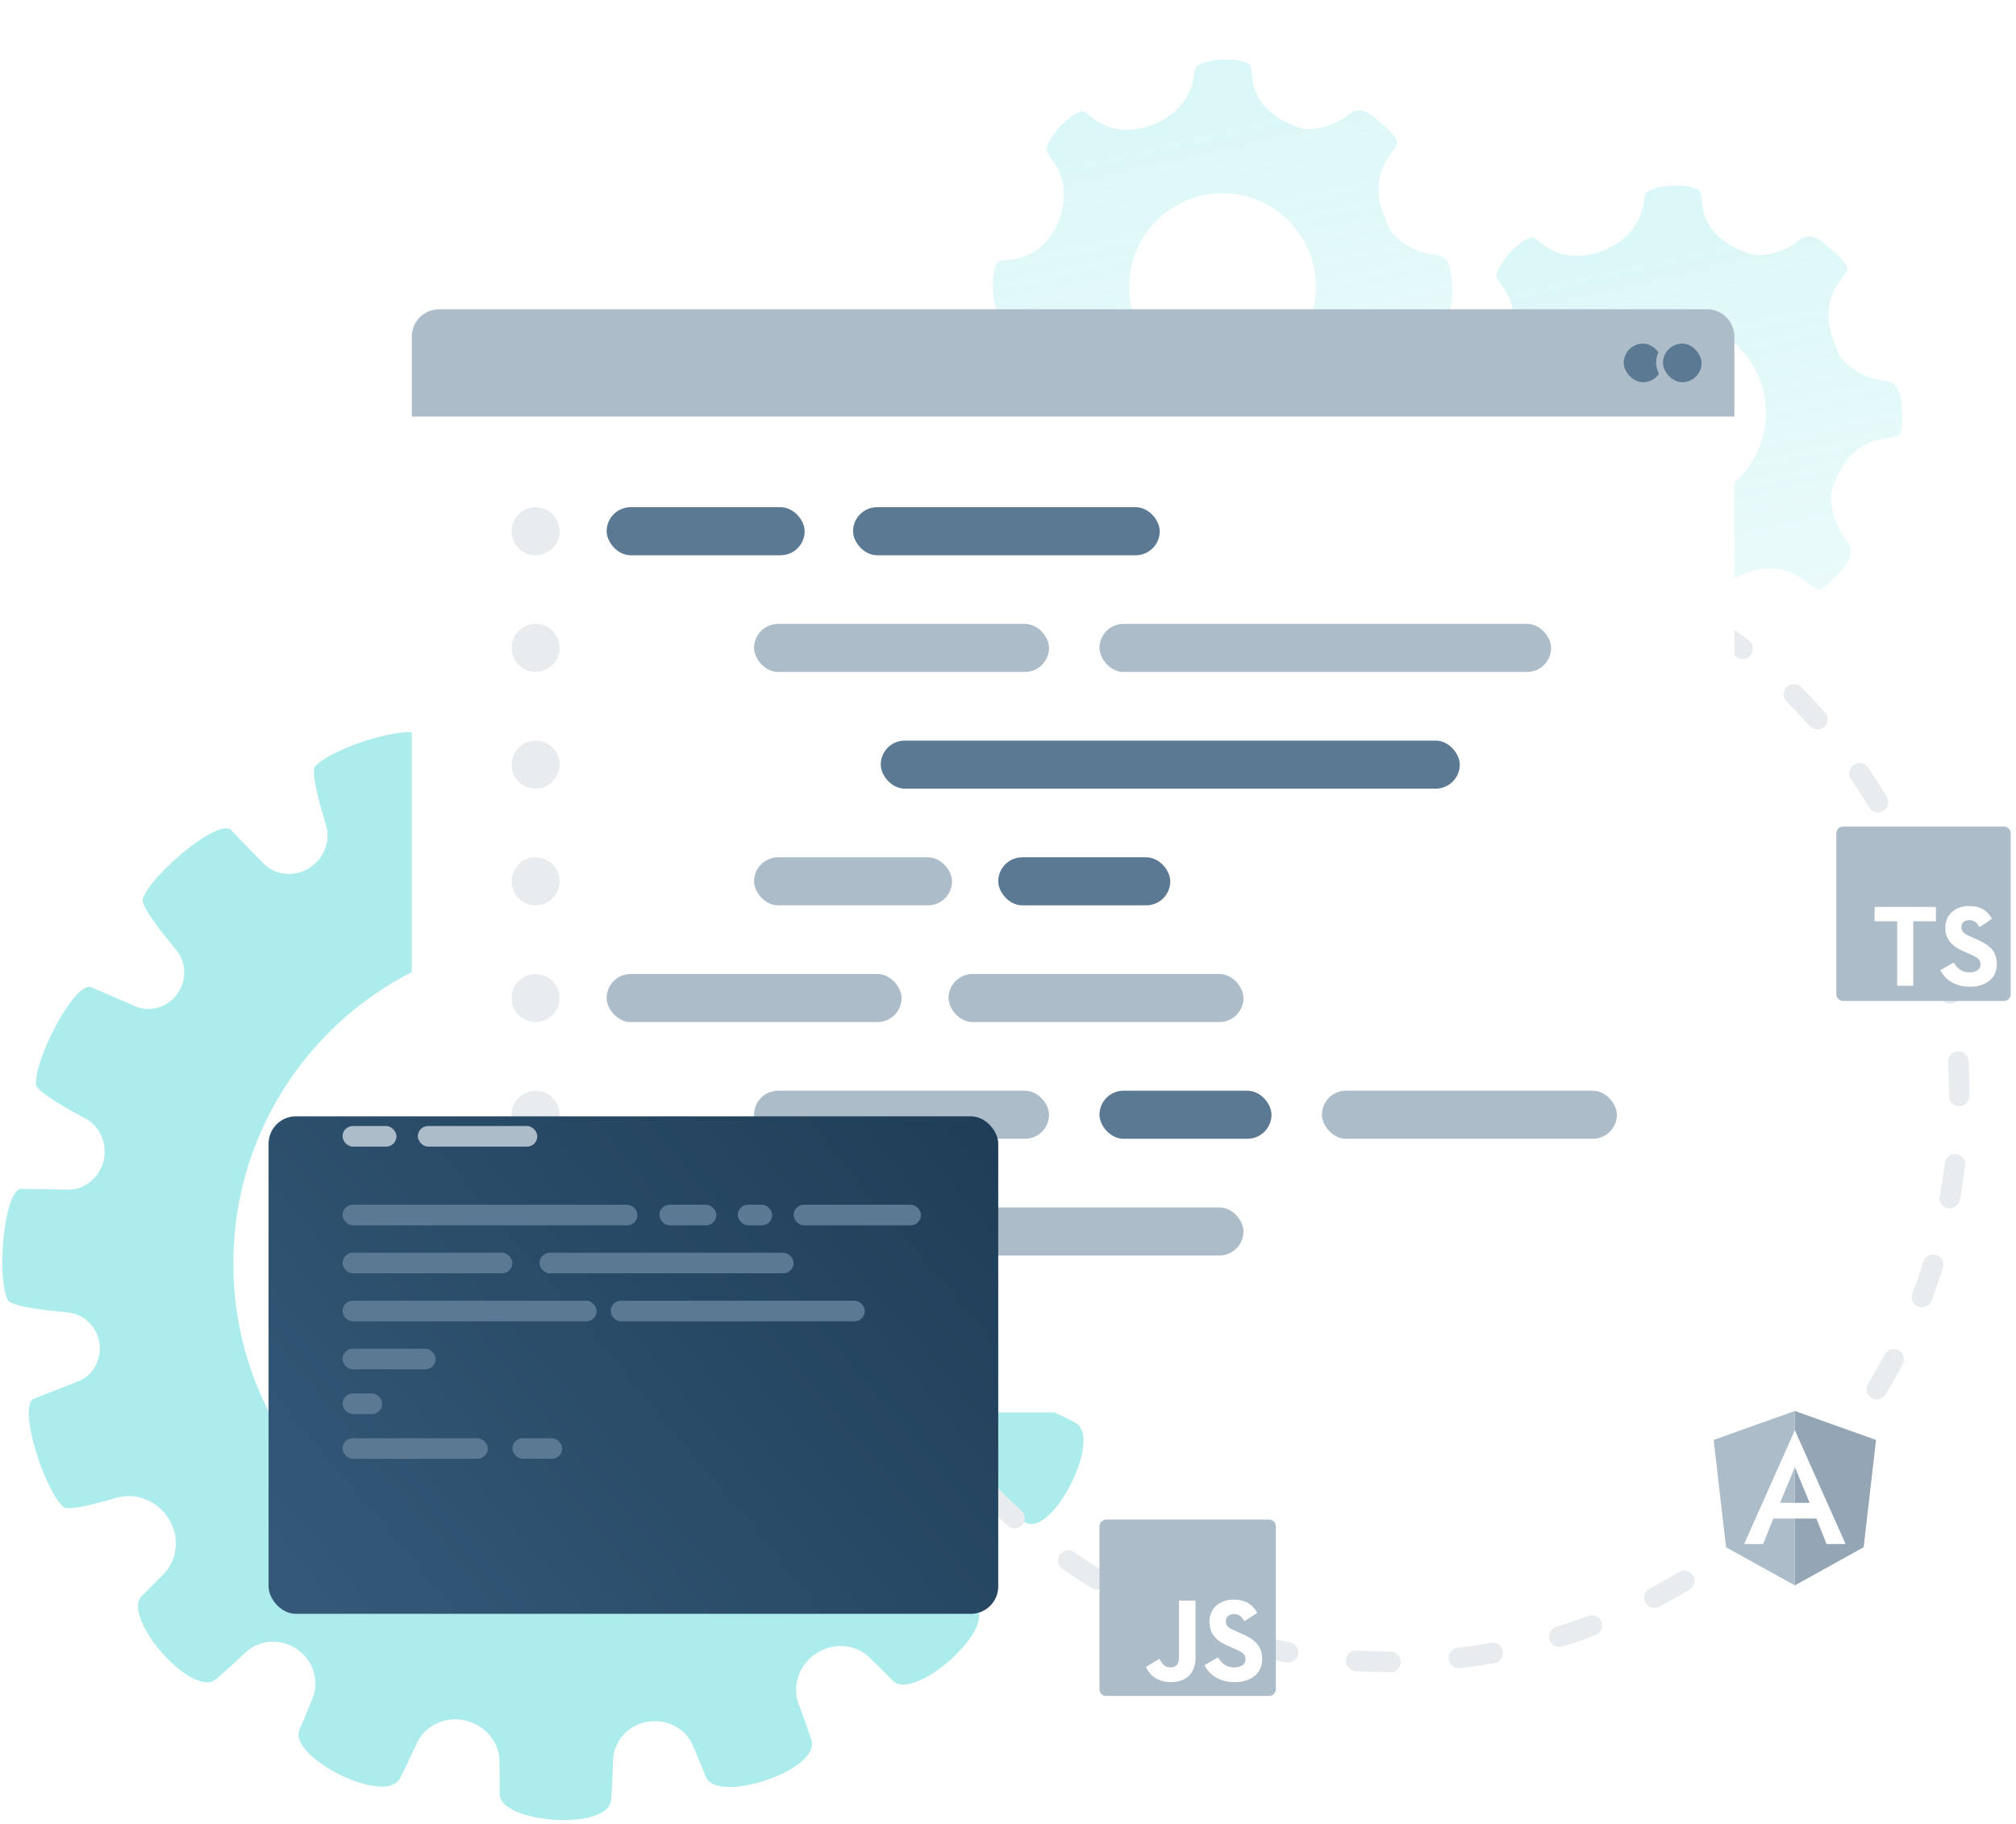 <?xml version="1.0" encoding="utf-8"?>
<svg width="294" height="266" fill="none" xmlns="http://www.w3.org/2000/svg"><path opacity=".5" fill-rule="evenodd" clip-rule="evenodd" d="M47.536 120.324c-1.482-4.884-2.108-7.973-1.556-8.579 2.577-2.818 14.842-6.634 15.819-4.161.11.285 1.011 2.587 2.517 6.419.89 2.264 3.328 3.507 5.725 3.092 2.329-.404 4.125-2.29 4.342-4.644.478-5.199 1.087-8.364 1.831-8.721 3.443-1.63 16.236-.528 16.18 2.044-.01.31-.05 2.697-.112 6.669-.04 2.557 1.821 4.731 4.315 5.298 2.416.549 4.935-.539 6.1-2.725 2.402-4.505 4.146-7.124 4.966-7.167 3.809-.185 15.178 5.775 14.136 8.128l-.605 1.388c-.471 1.08-1.2 2.753-2.149 4.925-.975 2.233-.147 4.827 1.85 6.224 1.93 1.351 4.544 1.304 6.357-.201 4.012-3.332 6.677-5.157 7.462-4.872 3.605 1.287 11.847 11.135 9.999 12.899-.167.153-1.256 1.208-3.089 2.984l-1.919 1.859c-1.718 1.665-1.95 4.313-.663 6.329 1.285 2.013 3.793 2.965 6.033 2.139 3.662-1.352 5.958-2.153 6.443-2.243 4.283-.733 9.04 13.912 5.049 15.454-.334.129-1.558.645-3.537 1.478l-1.013.427c-2.581 1.087-3.943 3.936-3.445 6.693.495 2.739 2.767 4.818 5.548 4.919 3.491.127 5.659.25 6.111.35 4.24.934 3.074 16.282-1.202 16.198-.392-.003-2.034.006-4.688.027-2.924.023-5.36 2.212-5.987 5.069-.622 2.834.712 5.775 3.345 6.994 3.069 1.421 4.958 2.332 5.329 2.594 3.568 2.522-3.441 16.226-7.345 14.498-.369-.174-1.977-.834-4.576-1.893-2.592-1.056-5.548-.036-7.134 2.27-1.58 2.298-1.462 5.409.437 7.453 2.371 2.551 3.818 4.164 4.075 4.553 2.336 3.663-9.352 13.687-12.301 10.604-.266-.29-1.447-1.458-3.357-3.334-2.082-2.045-5.317-2.229-7.766-.641-2.434 1.578-3.605 4.621-2.606 7.344 1.164 3.173 1.851 5.156 1.934 5.603.733 4.282-13.913 9.04-15.455 5.049-.149-.388-.815-1.988-1.899-4.562-1.087-2.579-3.935-3.933-6.69-3.435-2.743.497-4.826 2.772-4.928 5.559-.127 3.486-.25 5.651-.35 6.101-.934 4.241-16.281 3.075-16.197-1.201a616.48 616.48 0 00-.027-4.688c-.024-2.925-2.213-5.36-5.069-5.987-2.834-.622-5.775.712-6.994 3.345-1.421 3.068-2.332 4.958-2.594 5.329-2.522 3.568-16.226-3.441-14.498-7.346.174-.369.833-1.976 1.892-4.576 1.057-2.592.037-5.547-2.27-7.133-2.298-1.58-5.409-1.462-7.452.437-2.552 2.371-4.164 3.817-4.553 4.075-3.663 2.336-13.687-9.353-10.604-12.301.279-.257 1.376-1.364 3.137-3.156 2.161-2.201 2.362-5.615.688-8.206-1.626-2.517-4.72-3.774-7.594-2.925-4.387 1.296-7.152 1.818-7.721 1.3-2.836-2.57-6.653-14.835-4.266-15.757.3-.116 2.605-1.019 6.438-2.525 2.264-.89 3.507-3.328 3.092-5.725-.404-2.329-2.29-4.125-4.644-4.342-5.2-.478-8.365-1.087-8.721-1.831-1.63-3.443-.528-16.236 2.044-16.18.31.01 2.7.05 6.676.112 2.555.04 4.728-1.809 5.292-4.301.547-2.42-.543-4.95-2.732-6.118-4.502-2.4-7.118-4.143-7.161-4.962-.185-3.809 5.775-15.178 8.128-14.136l1.388.605c1.08.471 2.753 1.2 4.925 2.149 2.233.975 4.827.147 6.224-1.85 1.35-1.93 1.304-4.544-.201-6.357-3.333-4.012-5.157-6.677-4.872-7.462 1.287-3.605 11.135-11.847 12.9-9.999.152.167 1.207 1.256 2.983 3.089l1.663 1.716c1.776 1.834 4.6 2.077 6.758.711 2.093-1.325 3.131-3.89 2.411-6.26zM81.73 231.972c26.344 0 47.7-21.356 47.7-47.7s-21.356-47.699-47.7-47.699-47.7 21.355-47.7 47.699c0 26.344 21.356 47.7 47.7 47.7z" fill="#5CDBDD"/><path d="M218.197 40.208c-.032.172.386.846 1.12 1.87 1.758 2.452 1.832 5.726.715 8.529-1.161 2.915-3.6 5.24-6.717 5.604-1.103.129-1.806.228-1.955.285-1.069.364-1.423 5.708.019 7.84.101.16 1.032.364 2.515.594 2.905.453 5.186 2.582 6.335 5.288 1.196 2.818 1.164 6.183-.744 8.578-.828 1.04-1.349 1.723-1.421 1.887-.5 1.007 3.027 5.025 5.543 5.533.178.033.947-.451 2.109-1.293 2.522-1.825 5.905-1.906 8.807-.777 2.944 1.145 5.33 3.531 5.842 6.649.256 1.56.46 2.564.58 2.74.318.477 1.936.521 3.621.426 2.487-.142 4.221-.423 4.435-2.905.205-2.369 2.098-6.047 4.311-6.916.327-.128.652-.264.975-.406 2.706-1.194 5.9-1.197 8.297.536 1.411 1.02 2.36 1.657 2.588 1.708.576.116 1.782-1.034 2.923-2.316 1.619-1.821 2.625-3.214 1.057-5.08-1.5-1.785-2.725-5.65-1.767-7.775.169-.377.329-.757.48-1.14 1.1-2.794 3.397-5.082 6.361-5.567 1.55-.254 2.549-.457 2.733-.568.496-.33.524-2.067.414-3.822-.15-2.366-.411-4.016-2.773-4.221-2.25-.196-5.743-2.012-6.525-4.13-.168-.456-.35-.908-.544-1.356-1.231-2.828-1.233-6.156.559-8.666.792-1.108 1.273-1.842 1.312-2.032.121-.602-1.143-1.895-2.494-3.08-1.727-1.513-3.023-2.477-4.778-.997-1.682 1.418-5.34 2.585-7.334 1.66a24.865 24.865 0 00-1.185-.513c-2.759-1.113-5-3.438-5.341-6.393-.128-1.11-.227-1.82-.285-1.973-.364-1.069-5.708-1.423-7.841.018-.137.087-.302.741-.486 1.809-.528 3.067-2.814 5.46-5.689 6.653-2.909 1.207-6.36 1.186-8.831-.767-.774-.611-1.274-.99-1.408-1.058-1.015-.52-5.025 3.027-5.533 5.544zm35.313 10.345c5.329 5.296 5.355 13.923.029 19.238-5.296 5.328-13.923 5.354-19.238.029-5.328-5.296-5.354-13.924-.029-19.239 5.296-5.328 13.902-5.346 19.238-.028z" fill="url(#paint0_linear)"/><path d="M152.578 21.817c-.031.172.387.846 1.121 1.87 1.758 2.453 1.831 5.726.715 8.53-1.162 2.915-3.6 5.24-6.717 5.604-1.104.128-1.807.227-1.955.285-1.069.363-1.423 5.707.018 7.84.102.16 1.033.363 2.516.594 2.904.452 5.186 2.581 6.334 5.287 1.196 2.819 1.164 6.183-.743 8.578-.828 1.04-1.349 1.723-1.422 1.887-.499 1.007 3.027 5.025 5.543 5.534.179.033.947-.452 2.11-1.293 2.522-1.826 5.904-1.906 8.806-.778 2.945 1.145 5.33 3.532 5.842 6.65.256 1.558.461 2.564.581 2.74.317.477 1.936.52 3.62.425 2.488-.141 4.222-.423 4.436-2.905.205-2.369 2.098-6.047 4.311-6.915.327-.129.652-.264.975-.407 2.706-1.194 5.9-1.197 8.297.537 1.41 1.02 2.359 1.656 2.588 1.707.575.116 1.782-1.034 2.922-2.316 1.62-1.82 2.625-3.213 1.058-5.08-1.5-1.785-2.725-5.649-1.768-7.775.17-.377.33-.756.481-1.14 1.1-2.794 3.397-5.081 6.36-5.567 1.55-.254 2.55-.457 2.734-.568.496-.33.524-2.066.413-3.821-.149-2.367-.41-4.017-2.773-4.222-2.249-.196-5.742-2.012-6.524-4.13-.169-.456-.35-.908-.545-1.356-1.23-2.828-1.232-6.155.56-8.665.792-1.109 1.272-1.842 1.311-2.032.122-.602-1.142-1.895-2.494-3.08-1.726-1.514-3.022-2.478-4.778-.997-1.681 1.417-5.339 2.584-7.334 1.659a25.277 25.277 0 00-1.184-.513c-2.759-1.113-5-3.437-5.342-6.393-.128-1.11-.226-1.82-.285-1.973-.363-1.068-5.707-1.422-7.84.019-.138.087-.302.74-.486 1.808-.528 3.067-2.815 5.46-5.689 6.653-2.91 1.207-6.36 1.186-8.832-.767-.773-.611-1.273-.99-1.407-1.057-1.016-.521-5.025 3.027-5.534 5.543zm35.314 10.345c5.328 5.296 5.354 13.924.029 19.238-5.296 5.329-13.924 5.355-19.239.03-5.328-5.297-5.354-13.924-.028-19.24 5.296-5.327 13.902-5.345 19.238-.028z" fill="url(#paint1_linear)"/><circle cx="202.995" cy="159.645" r="82.73" transform="rotate(-86.45 202.995 159.645)" stroke="#E9ECEE" stroke-width="3" stroke-linecap="round" stroke-linejoin="round" stroke-dasharray="5 10"/><g filter="url(#filter0_d)"><rect x="60.055" y="45.103" width="192.874" height="150.883" rx="4" fill="#fff"/></g><rect x="88.468" y="73.969" width="28.877" height="7.008" rx="3.504" fill="#5B7993"/><rect x="124.404" y="73.969" width="44.723" height="7.008" rx="3.504" fill="#5B7993"/><rect x="109.972" y="90.987" width="43.008" height="7.008" rx="3.504" fill="#ADBCC9"/><rect x="160.34" y="90.987" width="65.866" height="7.008" rx="3.504" fill="#ADBCC9"/><rect x="128.442" y="108.008" width="84.44" height="7.008" rx="3.504" fill="#5B7993"/><circle cx="78.111" cy="94.492" r="3.504" fill="#E9ECEE"/><circle cx="78.111" cy="77.473" r="3.504" fill="#E9ECEE"/><circle cx="78.111" cy="111.512" r="3.504" fill="#E9ECEE"/><rect x="109.972" y="125.028" width="28.864" height="7.008" rx="3.504" fill="#ADBCC9"/><rect x="145.577" y="125.028" width="25.085" height="7.008" rx="3.504" fill="#5B7993"/><rect x="88.468" y="142.049" width="43.008" height="7.008" rx="3.504" fill="#ADBCC9"/><rect x="138.33" y="142.049" width="43.008" height="7.008" rx="3.504" fill="#ADBCC9"/><rect x="88.468" y="176.091" width="43.008" height="7.008" rx="3.504" fill="#5B7993"/><rect x="138.33" y="176.091" width="43.008" height="7.008" rx="3.504" fill="#ADBCC9"/><circle cx="78.111" cy="145.553" r="3.504" fill="#E9ECEE"/><circle cx="78.111" cy="128.533" r="3.504" fill="#E9ECEE"/><circle cx="78.111" cy="162.574" r="3.504" fill="#E9ECEE"/><rect x="109.972" y="159.069" width="43.008" height="7.008" rx="3.504" fill="#ADBCC9"/><rect x="192.785" y="159.069" width="43.008" height="7.008" rx="3.504" fill="#ADBCC9"/><rect x="160.34" y="159.069" width="25.085" height="7.008" rx="3.504" fill="#5B7993"/><circle cx="78.111" cy="179.595" r="3.504" fill="#E9ECEE"/><path d="M60.055 49.103a4 4 0 014-4H248.93a4 4 0 014 4V60.75H60.055V49.103z" fill="#ADBCC9"/><rect x="236.294" y="49.611" width="6.63" height="6.63" rx="3.315" fill="#5B7993" stroke="#ADBCC9"/><rect x="242.016" y="49.611" width="6.63" height="6.63" rx="3.315" fill="#5B7993" stroke="#ADBCC9"/><path d="M269.483 225.36H254.31l7.433-17.316 7.74 17.316z" fill="#fff"/><path d="M261.749 221.468h3.141l1.488 3.713h2.772l-7.401-16.595v.012-2.823l11.839 4.222-1.806 15.654-10.033 5.557v-9.74z" fill="#94A6B6"/><path d="M263.911 219.179h-2.162v-5.201l2.162 5.201z" fill="#94A6B6"/><path d="M261.749 221.468h-3.141l-1.488 3.713h-2.772l7.401-16.595v.012-2.823l-11.839 4.222 1.805 15.654 10.034 5.557v-9.74z" fill="#ADBCC9"/><path d="M259.587 219.179h2.162v-5.201l-2.162 5.201z" fill="#ADBCC9"/><path fill="#fff" d="M272.72 131.737h19.372v12.856H272.72z"/><path d="M267.795 133.263v11.716a1 1 0 001 1h23.433a1 1 0 001-1v-23.433a1 1 0 00-1-1h-23.433a1 1 0 00-1 1v11.717zm20.495-1.013a3.164 3.164 0 011.591.916c.235.25.581.706.61.815.008.032-1.098.775-1.769 1.191-.023.016-.121-.088-.23-.25-.327-.477-.67-.682-1.195-.719-.771-.052-1.272.352-1.264 1.026 0 .198.028.314.109.477.17.351.485.561 1.474.989 1.82.783 2.599 1.3 3.083 2.035.541.819.662 2.127.295 3.1-.404 1.058-1.405 1.776-2.813 2.015-.436.076-1.47.065-1.938-.02-1.021-.182-1.99-.686-2.588-1.348-.234-.259-.69-.933-.662-.982.012-.016.118-.081.235-.149l.944-.545.732-.424.153.227c.214.327.682.775.965.924.811.428 1.925.367 2.474-.125.235-.214.331-.436.331-.763 0-.295-.035-.424-.189-.646-.198-.282-.602-.52-1.749-1.017-1.312-.565-1.877-.917-2.394-1.474a3.36 3.36 0 01-.698-1.271c-.097-.36-.121-1.26-.045-1.623.271-1.272 1.227-2.152 2.608-2.414.449-.085 1.491-.053 1.93.056v-.001zm-5.97 1.061l.008 1.041h-3.31v9.406h-2.342v-9.406h-3.31v-1.022l.028-1.049c.012-.016 2.026-.023 4.469-.02l4.444.012.013 1.038zM185.063 221.615h-23.722a1 1 0 00-1 1v23.723a1 1 0 001 1h23.722a1 1 0 001-1v-23.723a1 1 0 00-1-1z" fill="#ADBCC9"/><path d="M177.62 241.711c.518.846 1.192 1.468 2.384 1.468 1.002 0 1.642-.501 1.642-1.192 0-.829-.658-1.123-1.76-1.605l-.604-.259c-1.745-.743-2.903-1.674-2.903-3.642 0-1.813 1.381-3.193 3.54-3.193 1.536 0 2.641.535 3.437 1.935l-1.882 1.209c-.414-.743-.861-1.036-1.555-1.036-.708 0-1.157.449-1.157 1.036 0 .725.449 1.019 1.486 1.468l.604.259c2.054.88 3.214 1.778 3.214 3.797 0 2.176-1.71 3.368-4.006 3.368-2.244 0-3.695-1.07-4.404-2.472l1.964-1.141zm-8.539.21c.38.673.725 1.243 1.556 1.243.794 0 1.295-.311 1.295-1.519v-8.219h2.417v8.252c0 2.503-1.467 3.642-3.609 3.642-1.935 0-3.056-1.002-3.626-2.208l1.967-1.191z" fill="#fff"/><g filter="url(#filter1_d)"><rect x="39.167" y="152.802" width="106.41" height="72.558" rx="4" fill="url(#paint2_linear)"/></g><rect x="49.956" y="175.697" width="43.008" height="3.004" rx="1.502" fill="#5B7993"/><rect x="49.956" y="164.217" width="7.861" height="3.004" rx="1.502" fill="#ADBCC9"/><rect x="60.93" y="164.217" width="17.425" height="3.004" rx="1.502" fill="#ADBCC9"/><rect x="49.956" y="182.697" width="24.773" height="3.004" rx="1.502" fill="#5B7993"/><rect x="78.682" y="182.697" width="37.055" height="3.004" rx="1.502" fill="#5B7993"/><rect x="49.956" y="189.696" width="37.055" height="3.004" rx="1.502" fill="#5B7993"/><rect x="89.064" y="189.696" width="37.055" height="3.004" rx="1.502" fill="#5B7993"/><rect x="49.956" y="196.696" width="13.579" height="3.004" rx="1.502" fill="#5B7993"/><rect x="49.956" y="203.223" width="5.784" height="3.004" rx="1.502" fill="#5B7993"/><rect x="49.956" y="209.748" width="21.176" height="3.004" rx="1.502" fill="#5B7993"/><rect x="74.729" y="209.748" width="7.253" height="3.004" rx="1.502" fill="#5B7993"/><rect x="96.163" y="175.697" width="8.303" height="3.004" rx="1.502" fill="#5B7993"/><rect x="107.591" y="175.697" width="5.023" height="3.004" rx="1.502" fill="#5B7993"/><rect x="115.737" y="175.697" width="18.574" height="3.004" rx="1.502" fill="#5B7993"/><defs><linearGradient id="paint0_linear" x1="292.378" y1="141.623" x2="267.68" y2="31.854" gradientUnits="userSpaceOnUse"><stop stop-color="#5CDBDD" stop-opacity=".03"/><stop offset="1" stop-color="#5CDBDD" stop-opacity=".21"/></linearGradient><linearGradient id="paint1_linear" x1="226.759" y1="123.232" x2="202.061" y2="13.463" gradientUnits="userSpaceOnUse"><stop stop-color="#5CDBDD" stop-opacity=".03"/><stop offset="1" stop-color="#5CDBDD" stop-opacity=".21"/></linearGradient><linearGradient id="paint2_linear" x1="145.578" y1="152.802" x2="51.944" y2="230.641" gradientUnits="userSpaceOnUse"><stop stop-color="#1F3D56"/><stop offset="1" stop-color="#335878"/></linearGradient><filter id="filter0_d" x="40.055" y="35.103" width="232.874" height="190.883" filterUnits="userSpaceOnUse" color-interpolation-filters="sRGB"><feFlood flood-opacity="0" result="BackgroundImageFix"/><feColorMatrix in="SourceAlpha" values="0 0 0 0 0 0 0 0 0 0 0 0 0 0 0 0 0 0 127 0"/><feOffset dy="10"/><feGaussianBlur stdDeviation="10"/><feColorMatrix values="0 0 0 0 0.122 0 0 0 0 0.237 0 0 0 0 0.338 0 0 0 0.12 0"/><feBlend in2="BackgroundImageFix" result="effect1_dropShadow"/><feBlend in="SourceGraphic" in2="effect1_dropShadow" result="shape"/></filter><filter id="filter1_d" x="19.167" y="142.802" width="146.41" height="112.558" filterUnits="userSpaceOnUse" color-interpolation-filters="sRGB"><feFlood flood-opacity="0" result="BackgroundImageFix"/><feColorMatrix in="SourceAlpha" values="0 0 0 0 0 0 0 0 0 0 0 0 0 0 0 0 0 0 127 0"/><feOffset dy="10"/><feGaussianBlur stdDeviation="10"/><feColorMatrix values="0 0 0 0 0.122 0 0 0 0 0.237 0 0 0 0 0.338 0 0 0 0.26 0"/><feBlend in2="BackgroundImageFix" result="effect1_dropShadow"/><feBlend in="SourceGraphic" in2="effect1_dropShadow" result="shape"/></filter></defs></svg>